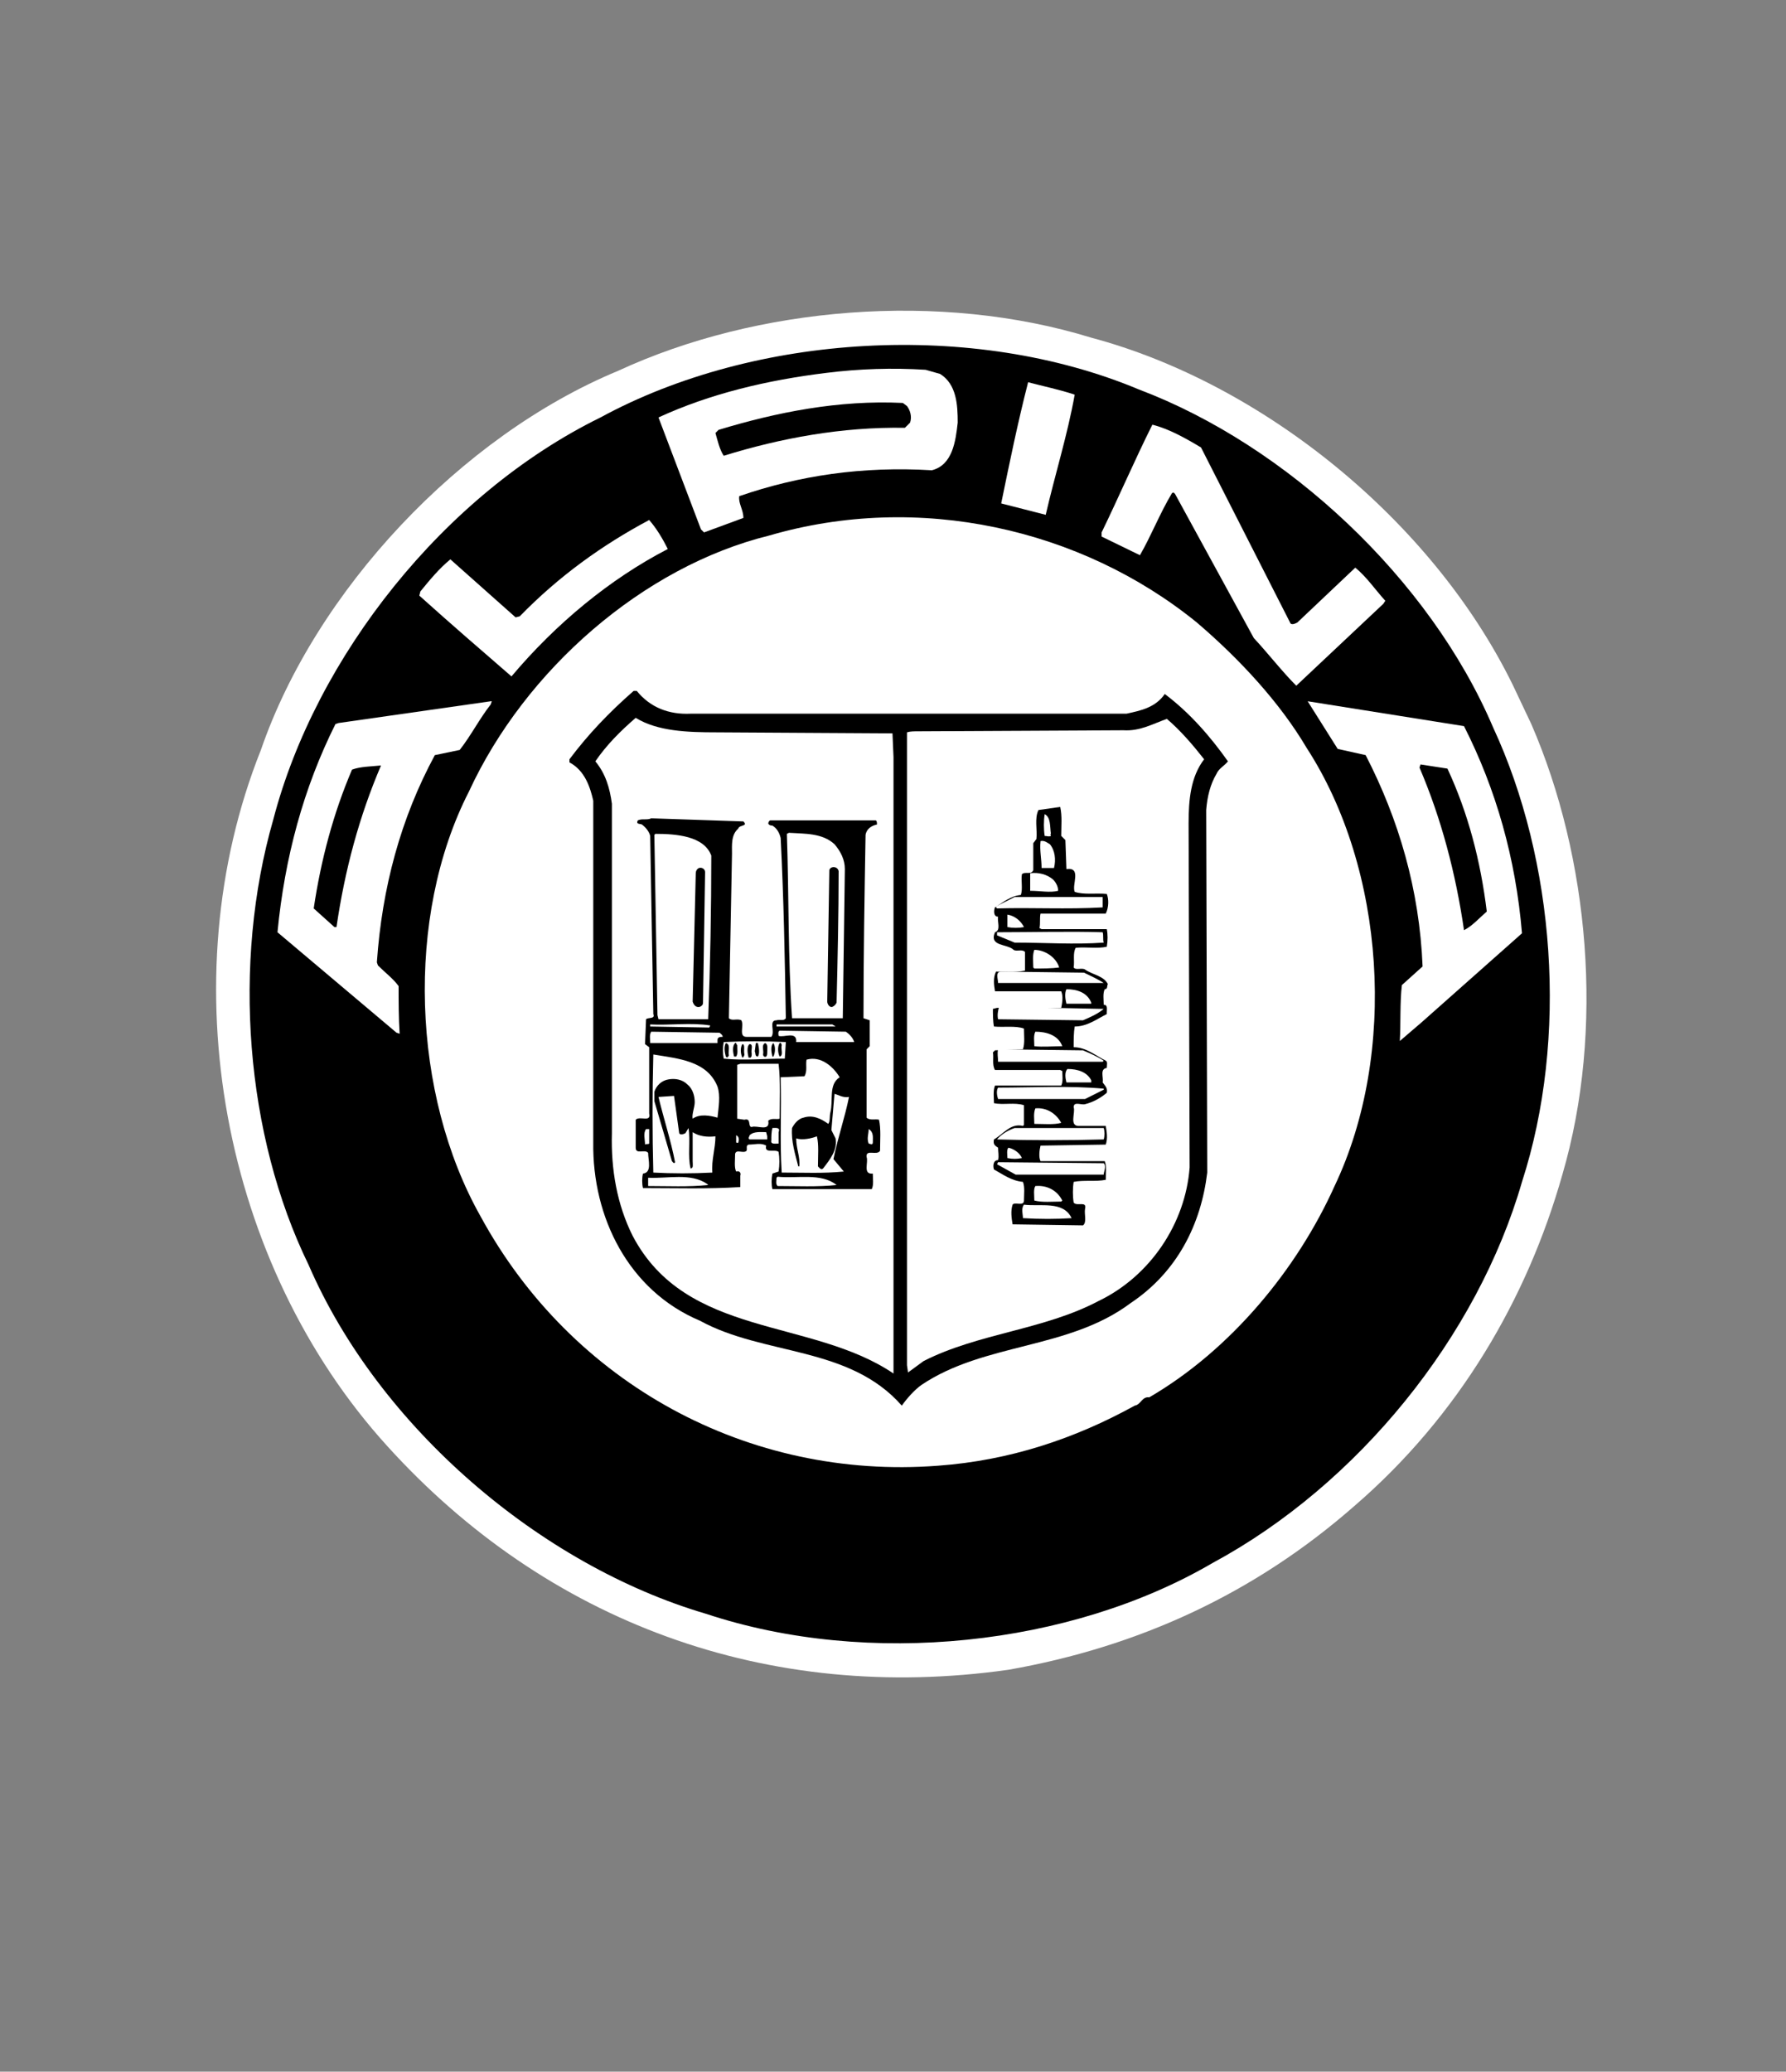 <?xml version="1.0" encoding="utf-8"?>
<!-- Generator: Adobe Illustrator 28.2.0, SVG Export Plug-In . SVG Version: 6.00 Build 0)  -->
<svg version="1.1" id="Layer_1" xmlns="http://www.w3.org/2000/svg" xmlns:xlink="http://www.w3.org/1999/xlink" x="0px" y="0px"
	 viewBox="0 0 172.5 200" style="enable-background:new 0 0 172.5 200;" xml:space="preserve">
<rect x="0" y="0" width="172.5" height="200" fill="#808080" stroke="none"/>
<g>
	<path style="fill-rule:evenodd;clip-rule:evenodd;fill:#FFFFFF;" d="M147.9,69.9c5.6,12.9,7.1,29.5,3,43.5c-3.4,12-10,23.3-20.1,32
		c-9.7,8.5-20.9,13.6-33.4,15.8c-23.3,3.3-44.6-4.6-60-21.6c-15.9-17.5-21.1-44.9-12.2-67.2C30.5,57,44.5,42.1,59.7,35.8
		c13.4-6.2,31.1-7.7,45.7-3.2c16.5,4.4,32.9,17.6,40.7,33.5L147.9,69.9z"/>
	<path style="fill-rule:evenodd;clip-rule:evenodd;" d="M144.2,70.2c6,12.9,7.3,30,2.8,43.9c-4.3,14.9-15.8,29.2-29.9,36.8
		c-13.7,8-33.2,10.1-48.9,4.9c-16-4.7-31.6-18-38.4-33.7c-6.1-12.5-7.4-29.1-3.4-43C30.5,63.4,42.9,47.7,58,40.3
		c14.9-8.1,36-9.4,52-2.7C124.3,43,138.1,55.9,144.2,70.2L144.2,70.2z"/>
	<path style="fill-rule:evenodd;clip-rule:evenodd;fill:#FFFFFF;" d="M126.2,72.2c7.6,11.7,8.8,29.5,2.7,42.3
		c-3.6,8-10,15.8-17.9,20.4c-0.7-0.1-0.8,0.7-1.4,0.8c-5.8,3.2-12.1,5.3-19,5.8c-18.3,1.4-35.4-7.9-44.2-24.1
		c-6.6-11.7-7.3-28.9-1.1-41c5.4-11.7,16.8-21.7,29-24.7c14.4-4.2,30.1-0.7,41.3,8.4C119.7,63.6,123.6,67.8,126.2,72.2z"/>
	<path style="fill-rule:evenodd;clip-rule:evenodd;fill:#FFFFFF;" d="M86.9,138.6c23.4,0,42.4-19,42.4-42.4
		c0-23.4-19-42.4-42.4-42.4s-42.4,19-42.4,42.4C44.5,119.6,63.5,138.6,86.9,138.6z"/>
	<path style="fill-rule:evenodd;clip-rule:evenodd;fill:#FFFFFF;" d="M90.8,36.1c1.6,1,1.7,3,1.7,4.7c-0.2,1.8-0.5,4.1-2.5,4.6
		c-6.7-0.4-12.8,0.5-18.6,2.5c-0.1,0.7,0.4,1.3,0.4,2.1L68,51.4l-0.3-0.3l-4.1-10.8c5-2.3,10.5-3.6,16.2-4.3
		c3.2-0.4,6.4-0.5,9.6-0.3L90.8,36.1z M103.8,38.1c-0.7,3.9-1.9,7.7-2.8,11.6l-4.3-1.1c0.8-3.9,1.6-7.8,2.6-11.7
		C100.8,37.3,102.3,37.6,103.8,38.1L103.8,38.1z"/>
	<path style="fill-rule:evenodd;clip-rule:evenodd;" d="M87.6,39.2c0.3,0.4,0.5,1,0.3,1.6l-0.5,0.5c-6.1-0.1-12,1-17.5,2.7
		c-0.4-0.6-0.6-1.5-0.8-2.2l0.3-0.3c5.6-1.7,11.6-2.9,17.8-2.6L87.6,39.2z"/>
	<path style="fill-rule:evenodd;clip-rule:evenodd;fill:#FFFFFF;" d="M116,43.2l8.6,16.9c0.1,0.3,0.5,0.1,0.7,0l5.6-5.3
		c1.1,0.9,1.9,2.1,2.9,3.2l-0.2,0.3l-8.4,7.9c-1.4-1.4-2.7-3.1-4.1-4.6l-7.6-13.9c-0.1-0.1-0.1-0.2-0.3-0.1c-1.2,2-2,4.1-3.1,6
		l-3.7-1.8l0-0.4c1.7-3.5,3.2-7,4.9-10.4C112.9,41.4,114.5,42.3,116,43.2L116,43.2z M64.5,53c-5.6,2.9-10.8,7.2-15.1,12.3
		c-3-2.6-5.9-5.1-8.9-7.8l0.1-0.4c0.9-1.1,1.8-2.2,2.9-3.1l6.3,5.6l0.4-0.1c3.8-3.9,8-6.9,12.5-9.3C63.4,51,64,52,64.5,53L64.5,53z"
		/>
	<path style="fill-rule:evenodd;clip-rule:evenodd;" d="M61.5,66.7c1.3,1.6,3.1,2.3,5.2,2.2l42.1,0c1.4-0.3,2.8-0.6,3.7-1.9
		c2.4,1.8,4.4,4.1,6.1,6.5c-0.3,0.4-0.9,0.7-1.1,1.2c-0.6,1-0.9,2.2-1,3.5l0.1,35c-0.6,5-2.9,9.6-7.4,12.6c-6,4.5-14.1,3.8-20.2,7.9
		c-0.7,0.5-1.4,1.3-1.9,2c-5.1-5.8-13.3-4.8-19.5-8.2c-6.9-2.9-10.4-10-10.3-17.2l0-33C57,76,56.5,74.4,55,73.6l0-0.3
		c1.8-2.4,3.8-4.5,6.2-6.6L61.5,66.7z"/>
	<path style="fill-rule:evenodd;clip-rule:evenodd;fill:#FFFFFF;" d="M47.4,68c-1.1,1.4-1.9,3-3,4.4L42,72.9
		c-3.3,6.1-5.1,12.8-5.6,20l0.1,0.3c0.7,0.7,1.5,1.3,2,2c0,1.5,0,3.1,0.1,4.6l-0.3-0.1l-11.5-9.7c0.7-7.2,2.5-13.9,5.6-20.1l0.3-0.1
		l14.7-2.1l0.1,0L47.4,68z M141.4,70.1c3.1,6.1,5,12.8,5.6,20l-9.7,8.6l-2.1,1.8c0.1-1.7,0-3.7,0.2-5.4l2-1.8
		c-0.3-7.4-2.3-14.2-5.5-20.4c-0.9-0.2-1.8-0.4-2.7-0.6l-2.9-4.6L141.4,70.1z"/>
	<path style="fill-rule:evenodd;clip-rule:evenodd;fill:#FFFFFF;" d="M69.2,70.7l17,0.1l0.1,2.3l0,59.5c-8-5.4-20-3.4-25.2-13.3
		c-1.5-3-2.1-6.4-2-9.9l0-31.8c-0.2-1.5-0.6-2.9-1.6-4.1c1.1-1.6,2.4-2.9,3.9-4.2C63.5,70.6,66.4,70.7,69.2,70.7L69.2,70.7z"/>
	<path style="fill-rule:evenodd;clip-rule:evenodd;fill:#FFFFFF;" d="M112.7,69.4c1.3,1.1,2.5,2.5,3.6,3.9c-1.3,1.7-1.5,3.9-1.5,6.2
		l0.1,33.2c-0.4,5.4-3.8,10.5-8.8,12.9c-5.3,2.8-11.6,3.1-16.9,5.8l-1.5,1.1l-0.1-0.7l0-61.1c0.3-0.1,0.7-0.1,1.1-0.1l19.8-0.1
		C110.1,70.6,111.3,69.9,112.7,69.4L112.7,69.4z"/>
	<path style="fill-rule:evenodd;clip-rule:evenodd;" d="M36.8,73.9c-2.1,4.9-3.5,10.1-4.3,15.6l-0.2,0l-2-1.8
		C31,83,32.2,78.5,34,74.3C34.8,74,35.8,74,36.8,73.9L36.8,73.9z M139.8,74.2c2,4.3,3.2,8.9,3.8,13.8c-0.7,0.6-1.4,1.4-2.2,1.8
		c-0.8-5.5-2.2-10.8-4.3-15.7l0.1-0.3L139.8,74.2z M102.4,77.9c0.2,0.9,0.1,1.8,0.1,2.8l0.4,0.4l0.1,2.8c1.5-0.2,0.5,1.5,0.8,2.2
		c0.9,0.3,2,0.1,3.1,0.2c0.2,0.5,0.2,1.3-0.1,1.9l-6.3,0c-0.1,0.4,0,0.9-0.1,1.4l0.2,0.1l6.3,0c0.1,0.5,0.1,1.1,0,1.7
		c-0.9,0.2-2,0-3,0.1c-0.3,0.5-0.1,1.3-0.2,1.9c0.2,0.3,0.8,0,1.1,0.2c0.7,0.5,1.8,0.6,2.2,1.4c-0.1,0.2,0,0.5-0.3,0.5
		c-0.2,0.4-0.1,1-0.1,1.5c0.4,0,0.3,0.4,0.3,0.7l0,0.2c-1,0.5-1.9,1.2-3.1,1.2c-0.1,0.6-0.1,1.3-0.1,2c1.2,0,2.1,0.8,3.1,1.3
		c0.2,0.1,0.1,0.4,0.1,0.7c-0.7,0.1-0.3,0.9-0.4,1.4c0.2,0.3,0.5,0.5,0.4,1c-0.6,0.5-1.3,0.9-2.1,1.1c-0.4,0.1-1.1-0.3-1.1,0.3
		c0.2,0.5-0.5,1.9,0.6,1.8l2.5,0c0.1,0.6,0.2,1.2,0,1.8l-6.3,0.1c-0.1,0.4-0.2,1.1,0,1.5l6.2,0c0.2,0.5,0.1,1.2,0.1,1.8
		c-1,0.2-2.1,0-3.1,0.2c-0.1,0.6-0.1,1.4,0,2c0.3,0.4,1.3-0.2,1.1,0.6c-0.1,0.5,0.2,1.3-0.2,1.6l-6.8-0.1c-0.1-0.6-0.2-1.3,0-1.9
		c0.2-0.3,1.1,0.2,1.1-0.4c0-0.6,0.1-1.3-0.1-1.8c-1.1-0.1-1.9-0.7-2.8-1.2c-0.1-0.3-0.1-0.9,0.4-0.9c0.1-0.4,0-0.8,0-1.2
		c-0.3-0.2-0.5-0.3-0.4-0.8c0.9-0.5,1.6-1.6,2.8-1.3l0.1-0.1l0-1.9c-0.9-0.3-2,0-2.9-0.2c0-0.5-0.1-1.2,0.1-1.7l6.4,0
		c0.2-0.4,0.1-1,0.1-1.4l-0.2-0.1l-6.3,0c-0.3-0.5-0.1-1.2-0.2-1.7l0.2-0.2l2.7-0.1c0.2-0.6,0.1-1.3,0.1-2c-0.8-0.3-2-0.1-2.9-0.2
		c-0.1-0.5-0.1-1.2-0.1-1.7l0.4-0.1l6.2,0c0.1-0.5,0.2-1.1,0-1.6l-6.4,0c-0.1-0.6-0.2-1.3,0.1-1.9c0.9,0,1.9,0.1,2.8-0.1l0-1.8
		c-0.3-0.3-0.8,0-1.1-0.2c-0.6-0.6-2.4-0.3-1.8-1.7c0.6-0.2,0.2-1,0.3-1.5c-0.5,0-0.4-0.7-0.3-0.9c0.8-0.5,1.5-1.1,2.5-1.2
		c0.2-0.6,0-1.4,0.1-2c0.3-0.3,0.9,0.1,1.1-0.4l0-2.6l0.3-0.4c0.1-0.9-0.2-2,0.2-2.8L102.4,77.9z"/>
	<path style="fill-rule:evenodd;clip-rule:evenodd;fill:#FFFFFF;" d="M101.5,80.5c-0.1,0,0,0.1,0,0.2c-0.2,0.1-0.4,0-0.6,0
		c-0.1-0.6-0.1-1.5,0-2.1C101.5,78.9,101.4,79.8,101.5,80.5L101.5,80.5z"/>
	<path style="fill-rule:evenodd;clip-rule:evenodd;" d="M71.8,79.3c0.5,0.5-0.4,0.3-0.5,0.7c-0.7,0.6-0.6,1.6-0.6,2.4l-0.3,15.9
		c0.3,0.3,0.8,0,1.2,0.2c0.3,0.5-0.3,1.6,0.5,1.6l2.4,0c0.4-0.5-0.3-1.6,0.5-1.6c0.3-0.1,0.7,0.1,0.9-0.2
		c-0.1-5.9-0.2-11.5-0.5-17.4c-0.1-0.4-0.3-0.9-0.8-1.2c-0.1,0-0.3,0-0.4-0.2c0-0.1,0.1-0.3,0.2-0.3l10.2,0c0.1,0.1,0.1,0.2,0.1,0.4
		c-0.5,0.1-1,0.4-1.1,1c-0.1,5.9-0.2,11.6-0.2,17.7l0.6,0.2l0,2.5l-0.3,0.3l0,6.6c0.3,0.3,0.9,0.1,1.2,0.2c0.2,0.9,0.1,2,0.1,3
		c-0.3,0.5-1.4-0.2-1.3,0.6c0.2,0.5-0.4,1.7,0.6,1.6c0,0.5,0.1,1.1-0.1,1.5l-9.6,0c-0.1-0.4-0.1-1,0-1.5l0.6-0.2
		c0.1-0.6,0.1-1.3,0-1.9c-0.4-0.3-1.4,0.2-1.2-0.6c-0.5-0.3-1.1-0.1-1.7-0.1c-0.3,0.1-0.1,0.4-0.2,0.6c-0.3,0.3-1-0.2-1.1,0.3
		c0,0.6-0.1,1.3,0.1,1.7c0.3-0.1,0.5,0.1,0.4,0.4l0,1.1c-3.2,0.2-6.1,0.1-9.4,0.1c-0.1-0.4-0.1-1,0-1.4c0.9-0.1,0.5-1.3,0.5-2
		c-0.3-0.4-1.2,0.2-1.2-0.5l0-2.7c0.4-0.4,1.5,0.3,1.3-0.6l0-6.4l-0.4-0.3l0.1-2.4c0.2-0.2,0.9,0,0.7-0.5l-0.3-17.2
		c-0.1-0.4-0.4-0.8-0.8-1.1c-0.2-0.1-0.6,0-0.4-0.4c0.4-0.2,0.9,0,1.3-0.2L71.8,79.3z"/>
	<path style="fill-rule:evenodd;clip-rule:evenodd;fill:#FFFFFF;" d="M68.7,82.6c0,5.2-0.1,10.6-0.3,15.8l-4.8,0L63.5,98l-0.3-17.4
		l0.1-0.1C65.3,80.5,68,80.7,68.7,82.6L68.7,82.6z M80.6,81.5c0.6,0.7,1,1.5,1,2.4l-0.2,14.4l-4.9,0c-0.4-5.9-0.3-11.9-0.5-17.8
		l0.2-0.1C77.7,80.5,79.4,80.4,80.6,81.5L80.6,81.5z M101.4,81.5c0.5,0.6,0.6,1.5,0.4,2.3l-1.2,0c0-0.9-0.2-1.7-0.1-2.6
		C100.9,81.1,101.2,81.4,101.4,81.5L101.4,81.5z"/>
	<path style="fill-rule:evenodd;clip-rule:evenodd;" d="M68.1,84.2l-0.2,12.6c0,0.2-0.1,0.3-0.3,0.4c-0.4,0.1-0.6-0.2-0.7-0.5
		l0.3-12.4c0-0.2,0.1-0.4,0.3-0.5C67.8,83.7,68.1,83.9,68.1,84.2L68.1,84.2z M81,84.1c0,4.1-0.1,8.6-0.2,12.7
		c-0.1,0.2-0.2,0.3-0.4,0.4c-0.3,0.1-0.5-0.3-0.5-0.5l0.2-12.7C80.2,83.6,80.9,83.6,81,84.1z"/>
	<path style="fill-rule:evenodd;clip-rule:evenodd;fill:#FFFFFF;" d="M101.7,84.9c0.3,0.3,0.5,0.7,0.5,1.1c-0.8,0.2-1.7,0-2.7,0
		l0-1.7C100.3,84.2,101.1,84.4,101.7,84.9L101.7,84.9z M106.5,87.6c-3.5,0.2-6.8,0-10.2,0.1c-0.1-0.1-0.1-0.1-0.1-0.2l1.8-0.9l8.5,0
		L106.5,87.6z M98.9,89.5c-0.5,0.1-1.1,0.1-1.6,0l0-1.2C98,88.4,98.6,88.9,98.9,89.5z M106.5,90c0.1,0.3,0,0.7,0.1,1
		c-2.8,0.2-5.7,0-8.6,0l-1.7-0.7l0-0.3C99.6,90,103.4,89.9,106.5,90L106.5,90z M102.3,93.4c-0.7,0.1-1.6,0.1-2.4,0.1l-0.1-0.1
		c0-0.5-0.1-1.2,0.1-1.7C100.9,91.7,102,92.4,102.3,93.4L102.3,93.4z M104.7,93.9c0.6,0.3,1.3,0.6,1.9,1l-10.2,0
		c0-0.4-0.3-1.1,0.3-1.1L104.7,93.9z M105.4,96.8l0,0.1l-2.4,0c-0.1-0.4-0.2-1,0-1.4C104,95.5,105,95.8,105.4,96.8L105.4,96.8z
		 M106.6,97.4c-0.6,0.5-1.3,0.8-2,1.1l-8.2-0.1c-0.1-0.4,0-0.9,0.1-1.2L106.6,97.4z M68.6,99l-0.1,0.2l-5.7-0.1l0-0.2
		C64.7,99,66.8,98.7,68.6,99L68.6,99z M80.4,98.9c0.1,0.1,0.2,0.1,0.3,0.2l-5.7,0l0-0.2L80.4,98.9z M69.5,99.7
		c0.1,0.1,0.3,0.2,0.3,0.4c-0.2,0-0.5,0-0.5,0.3l0,0.3l-6.5,0c0-0.4-0.1-0.8,0.1-1.1L69.5,99.7z M81.7,99.6c0.3,0.2,0.7,0.6,0.8,1
		l-5.6,0c0.1-1.1-1.2-0.4-1.7-0.6c0-0.1-0.1-0.4,0.1-0.5L81.7,99.6z M102.6,101c-0.9,0-1.9,0.1-2.7,0c0-0.5-0.1-1,0.1-1.4
		C101,99.6,102.2,99.9,102.6,101L102.6,101z M75.8,102.2c-1.9,0-4,0.2-5.9,0c-0.1-0.5-0.1-1.1,0-1.6c2-0.1,3.9-0.1,6,0L75.8,102.2z"
		/>
	<path style="fill-rule:evenodd;clip-rule:evenodd;" d="M70.4,101.9c-0.1,0.1-0.1,0.3-0.3,0.1c-0.1-0.4-0.2-0.9,0-1.3
		C70.6,100.8,70.3,101.5,70.4,101.9z M71.2,100.9c0,0.4,0.1,0.8-0.1,1.1l-0.2,0c-0.1-0.4-0.2-1,0.1-1.3
		C71.1,100.6,71.1,100.8,71.2,100.9z M71.9,101.8c0,0.1-0.1,0.3-0.2,0.3c-0.2-0.4-0.2-1,0-1.3C72,100.8,71.8,101.4,71.9,101.8
		L71.9,101.8z M72.6,101.7c0,0.2,0,0.3-0.1,0.4l-0.2,0c-0.1-0.4-0.2-1.1,0.1-1.3C72.8,100.8,72.5,101.4,72.6,101.7z M73.2,100.7
		c0.1,0.4,0.2,1,0,1.3c-0.3,0-0.2-0.3-0.3-0.5l0.1-0.8L73.2,100.7z M74.1,101.6c0,0.1,0,0.3-0.1,0.4c-0.2,0.1-0.3-0.1-0.3-0.2
		c0.1-0.4-0.2-0.9,0.2-1.1C74.2,100.8,74.1,101.3,74.1,101.6L74.1,101.6z M74.7,102l-0.1,0c-0.1-0.4-0.2-1.1,0.1-1.3
		C74.9,101,74.9,101.6,74.7,102L74.7,102z M75.5,100.9c-0.1,0.4,0.2,1-0.2,1.1c-0.2-0.4-0.2-1,0-1.3
		C75.4,100.6,75.5,100.8,75.5,100.9L75.5,100.9z"/>
	<path style="fill-rule:evenodd;clip-rule:evenodd;fill:#FFFFFF;" d="M104.6,101.4c0.7,0.3,1.4,0.6,2,1l-0.1,0.1l-10.1,0
		c0-0.4-0.1-0.8,0-1.2L104.6,101.4z M69.3,104.9c0.3,0.9,0.1,2,0,3c-0.7-0.2-1.7-0.4-2.4,0.1c-0.1-0.4,0.2-1.1,0.2-1.6
		c0-0.6-0.2-1.3-0.7-1.7c-0.5-0.5-1.2-0.6-1.8-0.5c-0.7,0.1-1.2,0.6-1.4,1.2l0,0.9l1.7,5.8c0.1,0.1,0.2,0.3,0.3,0.1
		c-0.4-2.1-1.1-4.2-1.6-6.3l1.5-0.1l0.5,3.6c0.1,0.2,0.4,0.1,0.6,0l0.3-0.5c0.2,1.3-0.1,2.7,0.2,3.9c0.3,0,0.2-0.4,0.2-0.7l0-2.8
		c0.6,0.4,1.4,0.5,2.2,0.4c0,1.2-0.4,2.3-0.3,3.5c-1.9,0.1-3.9,0.1-5.7,0c-0.1-3.7-0.1-7.6,0-11.4C65.5,102.2,68.3,102.4,69.3,104.9
		z M81.1,104c-1.1,0.7-0.6,2.2-0.9,3.4c-0.1,0.4,0,0.8-0.2,1.1c-0.7-0.5-1.5-0.9-2.4-0.6c-0.5,0.1-0.9,0.6-1.1,1
		c-0.1,1.3,0.3,2.5,0.6,3.7l0.1,0c0.1-0.9-0.3-1.7-0.3-2.7c0.6,0.2,1.5,0,2-0.2c0.2,0.8,0.1,1.9,0.1,2.9c0.1,0.1,0.3,0.4,0.5,0.2
		c0.7-0.9,1.4-1.8,1.2-2.9l-0.4-0.8l0.3-3.5c0.4,0.1,0.8,0.4,1.4,0.3c-0.4,2-1.1,4-1.5,6l1,1.2c-2,0.2-3.9,0.1-6,0.1
		c-0.2-3.3,0-5.9-0.1-9.2l2.3-0.1c0.3-0.5,0.1-1.1,0.2-1.6C79.3,101.9,80.5,103,81.1,104L81.1,104z"/>
	<path style="fill-rule:evenodd;clip-rule:evenodd;fill:#FFFFFF;" d="M75.2,102.7c0.2,1.7,0.1,3.7,0.1,5.3c-0.3,0.1-0.8-0.1-1.1,0.2
		c0.2,1.1-1.1,0.4-1.6,0.6c-0.4,0,0-0.9-0.7-0.7l-0.7-0.1l0-5.2l0.3-0.1L75.2,102.7z"/>
	<path style="fill-rule:evenodd;clip-rule:evenodd;fill:#FFFFFF;" d="M105.4,104.3l0,0.2l-2.4,0c-0.1-0.4-0.2-1,0.1-1.3
		C104.1,103.2,105,103.5,105.4,104.3L105.4,104.3z M106.6,105.1l0,0.1l-1.8,0.9l-8.4,0c-0.1-0.3-0.2-0.8,0-1.1
		C99.7,105,103.3,104.8,106.6,105.1z M102.5,108.4c-0.7,0.2-1.7,0.1-2.6,0.1c0-0.5-0.1-1,0.1-1.5C101.1,106.9,102,107.5,102.5,108.4
		L102.5,108.4z M62.7,110.4c-0.1,0.1-0.3,0-0.4,0.1c0-0.5-0.2-1.1,0.1-1.5l0.3,0L62.7,110.4z M75.2,109.3l0,1.1
		c-0.3,0-0.8,0.1-0.7-0.3c0-0.4,0-0.8,0.1-1.2C74.9,108.9,75.4,108.8,75.2,109.3z M106.6,108.9c0.1,0.3,0.1,0.8,0,1.1
		c-3.4,0.1-6.9,0.1-10.3,0c0.4-0.5,1.1-0.9,1.7-1.1L106.6,108.9z M84.3,110.3c0,0.3-0.3,0.1-0.4,0.1c-0.2-0.5,0-0.9,0-1.4
		C84.4,109.3,84.3,109.8,84.3,110.3z M74.1,109.7l0,0.3l-1.7,0c-0.2-0.1,0-0.3,0-0.4c0.4-0.4,1.1-0.3,1.6-0.3L74.1,109.7z
		 M71.3,110.3c0,0.1-0.1,0-0.2,0l0-0.7C71.4,109.7,71.4,110.1,71.3,110.3L71.3,110.3z M98.7,111.8c-0.5,0.1-0.9,0.1-1.4,0
		c0-0.3-0.1-0.8,0.1-1C97.9,110.9,98.5,111.3,98.7,111.8L98.7,111.8z M106.6,112.3c0.3,0.3,0,0.8,0,1.1l-8.5,0l-1.8-1l0.1-0.2
		L106.6,112.3z M68.4,114.4c-1.9,0.2-3.9,0.1-5.8,0.1l0-0.8c1.9,0.1,4.1-0.5,5.7,0.6L68.4,114.4z M80.8,114.4
		c-1.8,0.2-3.9,0.1-5.7,0.1c-0.2-0.2-0.1-0.5-0.1-0.8l0.1-0.1C77,113.8,79.3,113.2,80.8,114.4L80.8,114.4z M102.6,115.9l-0.1,0.1
		c-0.9,0-1.8,0.1-2.6-0.1c0-0.5-0.1-1.1,0.1-1.4C101.1,114.4,102.1,114.9,102.6,115.9z M103.5,117.6c-1.5,0.1-3.1,0.1-4.7,0
		c0-0.4-0.2-0.9,0.1-1.3C100.5,116.5,102.7,115.9,103.5,117.6L103.5,117.6z"/>
</g>
</svg>
